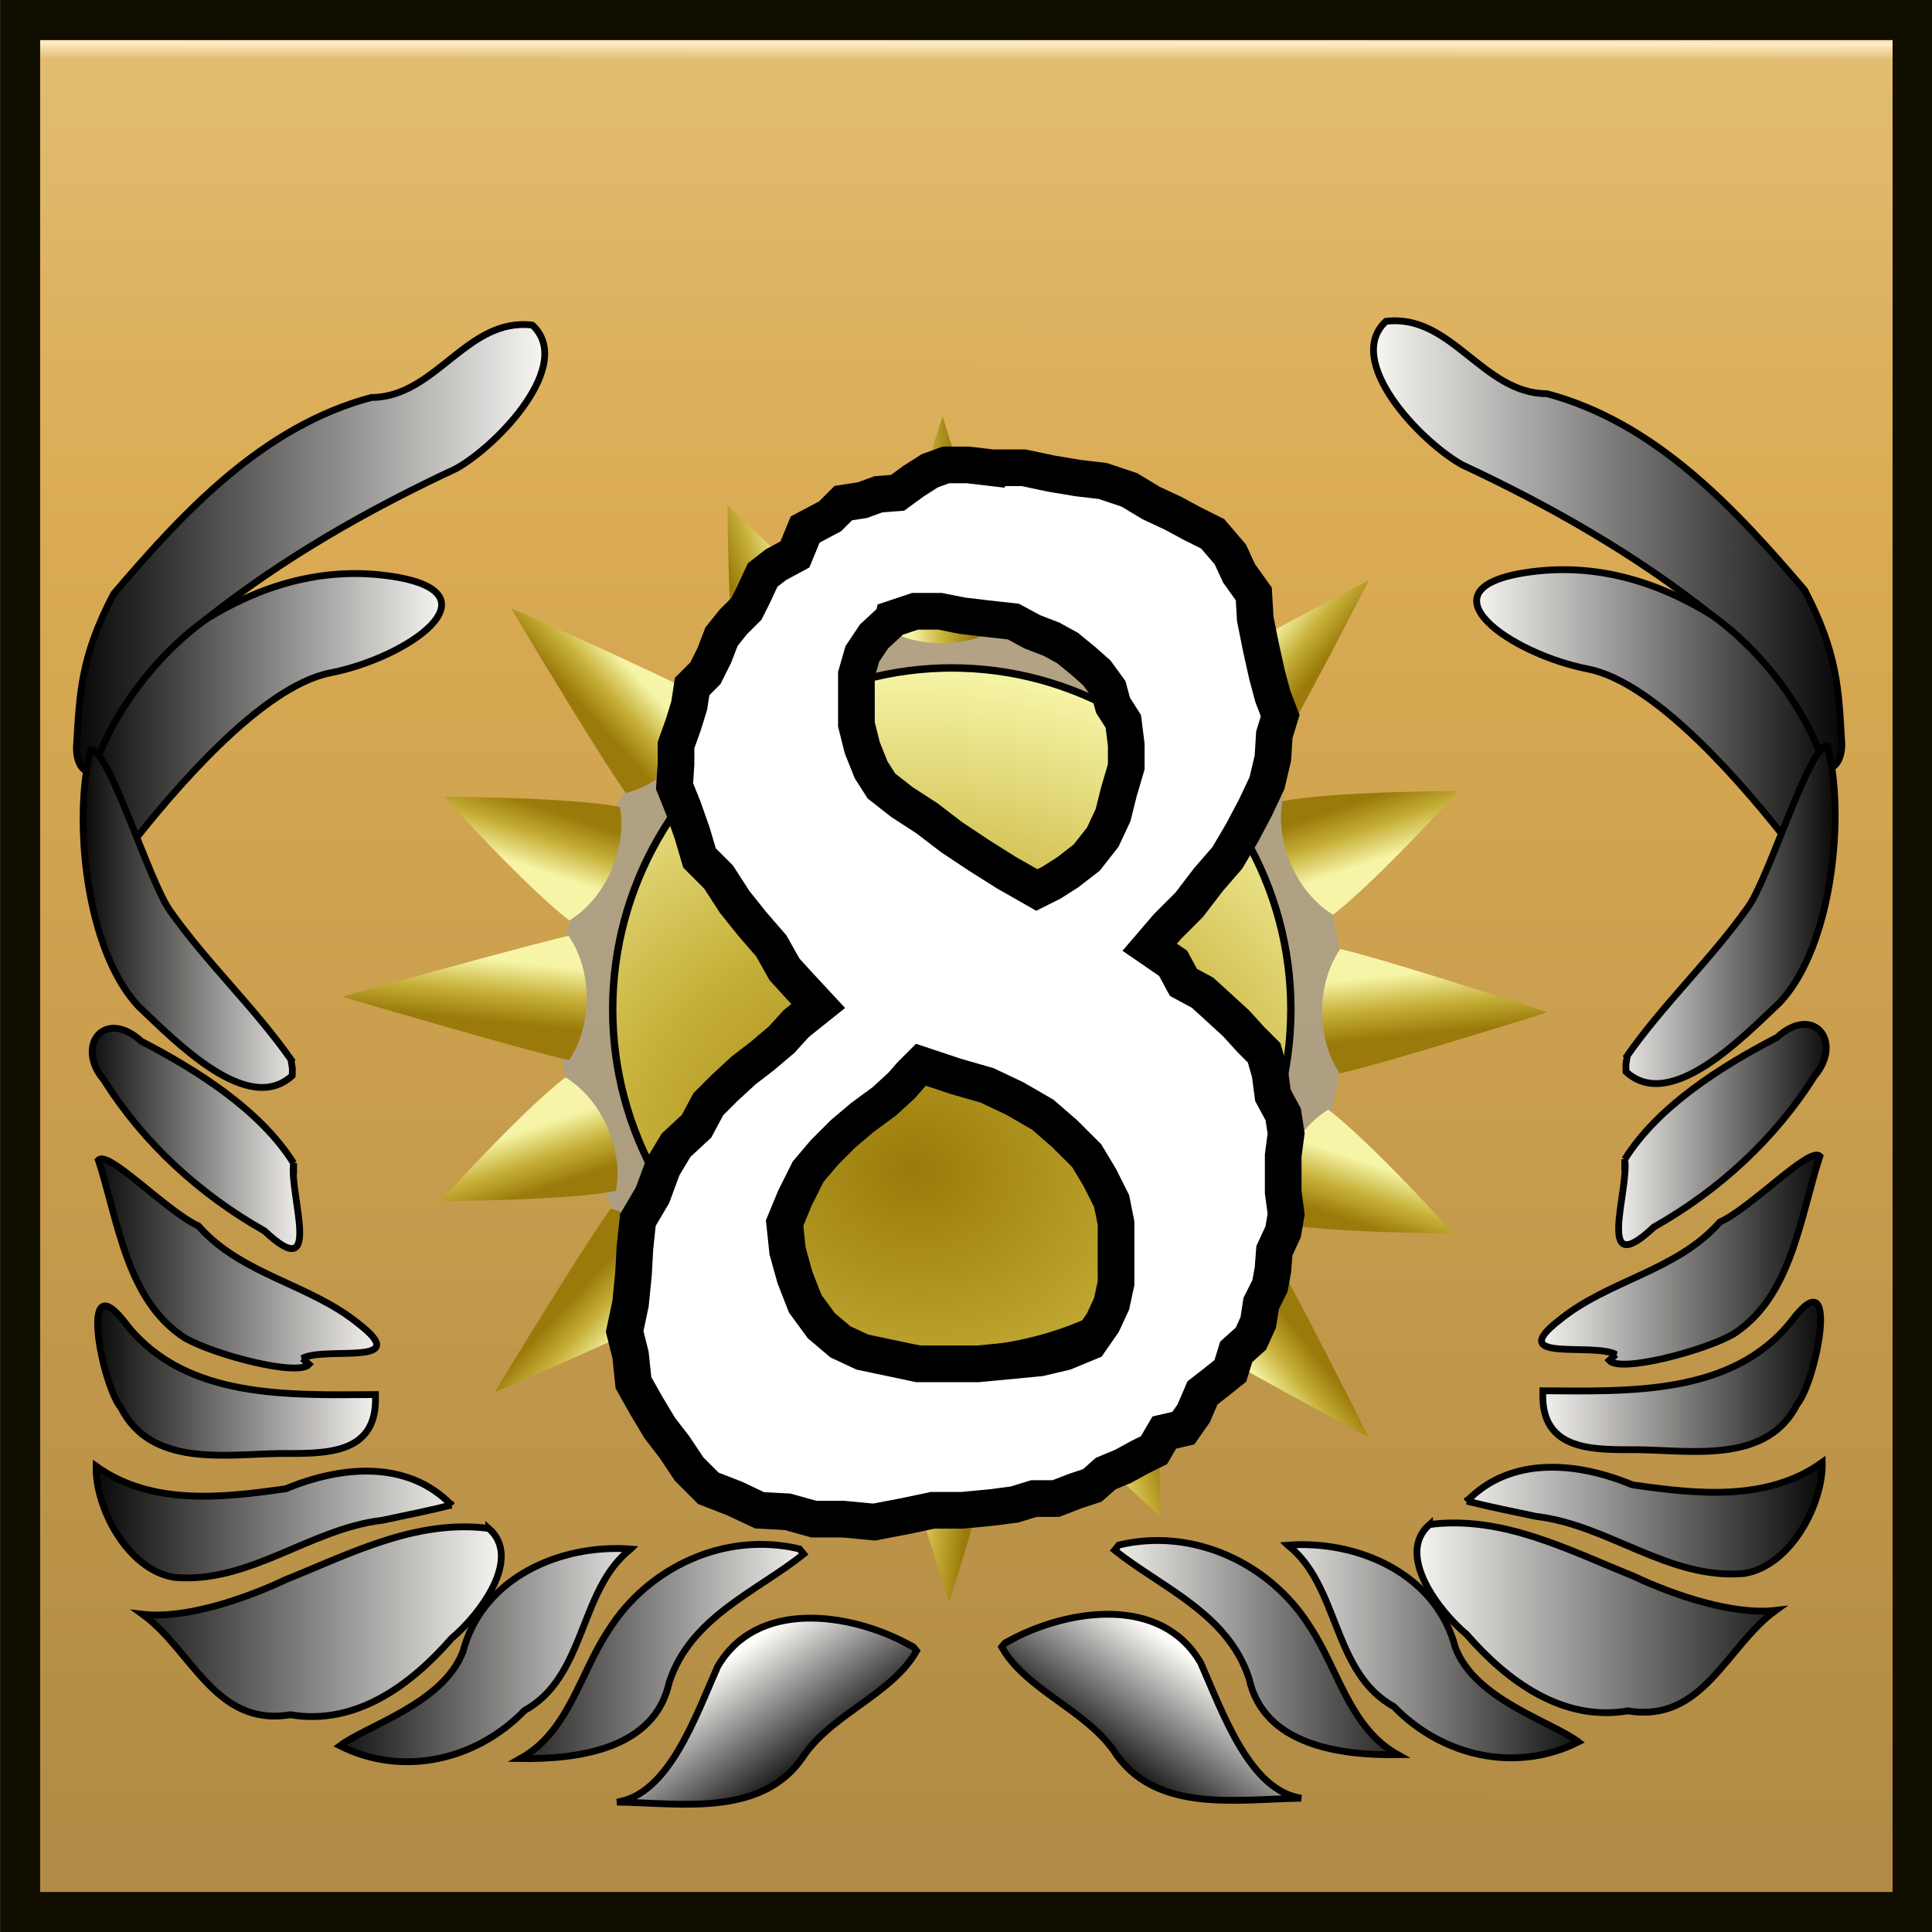 <?xml version="1.0" encoding="UTF-8" standalone="no"?>
<svg
   xmlns:dc="http://purl.org/dc/elements/1.1/"
   xmlns:cc="http://creativecommons.org/ns#"
   xmlns:rdf="http://www.w3.org/1999/02/22-rdf-syntax-ns#"
   xmlns:svg="http://www.w3.org/2000/svg"
   xmlns="http://www.w3.org/2000/svg"
   xmlns:xlink="http://www.w3.org/1999/xlink"
   xmlns:sodipodi="http://sodipodi.sourceforge.net/DTD/sodipodi-0.dtd"
   xmlns:inkscape="http://www.inkscape.org/namespaces/inkscape"
   sodipodi:docname="victorypoint8.svg"
   inkscape:version="1.0 (4035a4fb49, 2020-05-01)"
   id="svg2124"
   version="1.1"
   viewBox="0 0 50 50"
   height="50mm"
   width="50mm">
  <rect x="0" y="0" width="50" height="50" fill="#333333" stroke="none"/>
  <defs
     id="defs2118">
    <linearGradient
       inkscape:collect="always"
       id="linearGradient2964">
      <stop
         style="stop-color:#9a7a0a;stop-opacity:1"
         offset="0"
         id="stop2958" />
      <stop
         id="stop2960"
         offset="0.484"
         style="stop-color:#c7b13a;stop-opacity:1" />
      <stop
         style="stop-color:#f6f5a7;stop-opacity:1"
         offset="1"
         id="stop2962" />
    </linearGradient>
    <linearGradient
       id="linearGradient2926"
       inkscape:collect="always">
      <stop
         id="stop2922"
         offset="0"
         style="stop-color:#9a7a0a;stop-opacity:1" />
      <stop
         style="stop-color:#c7b13a;stop-opacity:1"
         offset="0.5"
         id="stop2930" />
      <stop
         id="stop2924"
         offset="1"
         style="stop-color:#f6f5a7;stop-opacity:1" />
    </linearGradient>
    <linearGradient
       id="linearGradient2768"
       inkscape:collect="always">
      <stop
         id="stop2764"
         offset="0"
         style="stop-color:#fffdfa;stop-opacity:1;" />
      <stop
         id="stop2766"
         offset="1"
         style="stop-color:#000000;stop-opacity:1" />
    </linearGradient>
    <linearGradient
       id="linearGradient2708"
       inkscape:collect="always">
      <stop
         id="stop2704"
         offset="0"
         style="stop-color:#b18b45;stop-opacity:1" />
      <stop
         style="stop-color:#daab53;stop-opacity:1"
         offset="0.725"
         id="stop2712" />
      <stop
         id="stop2718"
         offset="0.982"
         style="stop-color:#e1bc71;stop-opacity:1;" />
      <stop
         id="stop2714"
         offset="0.991"
         style="stop-color:#feedc4;stop-opacity:1" />
      <stop
         id="stop2706"
         offset="1"
         style="stop-color:#d8a757;stop-opacity:1" />
    </linearGradient>
    <linearGradient
       gradientTransform="translate(-22.144,-0.278)"
       gradientUnits="userSpaceOnUse"
       y2="-29.336"
       x2="134.562"
       y1="-11.976"
       x1="134.547"
       id="linearGradient2710"
       xlink:href="#linearGradient2708"
       inkscape:collect="always" />
    <linearGradient
       gradientUnits="userSpaceOnUse"
       y2="-12.888"
       x2="114.231"
       y1="-14.015"
       x1="115.03"
       id="linearGradient2770"
       xlink:href="#linearGradient2768"
       inkscape:collect="always" />
    <linearGradient
       gradientUnits="userSpaceOnUse"
       y2="-14.159"
       x2="117.421"
       y1="-14.159"
       x1="114.016"
       id="linearGradient2778"
       xlink:href="#linearGradient2768"
       inkscape:collect="always" />
    <linearGradient
       gradientUnits="userSpaceOnUse"
       y2="-14.125"
       x2="118.905"
       y1="-14.125"
       x1="115.512"
       id="linearGradient2786"
       xlink:href="#linearGradient2768"
       inkscape:collect="always" />
    <linearGradient
       gradientUnits="userSpaceOnUse"
       y2="-14.443"
       x2="121.04"
       y1="-14.443"
       x1="116.974"
       id="linearGradient2794"
       xlink:href="#linearGradient2768"
       inkscape:collect="always" />
    <linearGradient
       gradientUnits="userSpaceOnUse"
       y2="-15.452"
       x2="121.129"
       y1="-15.452"
       x1="117.328"
       id="linearGradient2802"
       xlink:href="#linearGradient2768"
       inkscape:collect="always" />
    <linearGradient
       gradientUnits="userSpaceOnUse"
       y2="-16.742"
       x2="121.114"
       y1="-16.742"
       x1="118.182"
       id="linearGradient2810"
       xlink:href="#linearGradient2768"
       inkscape:collect="always" />
    <linearGradient
       gradientUnits="userSpaceOnUse"
       y2="-17.859"
       x2="121.125"
       y1="-17.859"
       x1="118.17"
       id="linearGradient2818"
       xlink:href="#linearGradient2768"
       inkscape:collect="always" />
    <linearGradient
       gradientUnits="userSpaceOnUse"
       y2="-19.052"
       x2="121.166"
       y1="-19.052"
       x1="118.909"
       id="linearGradient2826"
       xlink:href="#linearGradient2768"
       inkscape:collect="always" />
    <linearGradient
       gradientUnits="userSpaceOnUse"
       y2="-21.052"
       x2="121.199"
       y1="-21.052"
       x1="118.872"
       id="linearGradient2834"
       xlink:href="#linearGradient2768"
       inkscape:collect="always" />
    <linearGradient
       gradientUnits="userSpaceOnUse"
       y2="-23.209"
       x2="121.229"
       y1="-23.209"
       x1="117.549"
       id="linearGradient2842"
       xlink:href="#linearGradient2768"
       inkscape:collect="always" />
    <linearGradient
       gradientUnits="userSpaceOnUse"
       y2="-24.68"
       x2="121.319"
       y1="-24.68"
       x1="116.558"
       id="linearGradient2850"
       xlink:href="#linearGradient2768"
       inkscape:collect="always" />
    <linearGradient
       gradientTransform="matrix(-1,0,0,1,225.423,0.037)"
       y2="-12.888"
       x2="114.231"
       y1="-14.015"
       x1="115.03"
       gradientUnits="userSpaceOnUse"
       id="linearGradient2874"
       xlink:href="#linearGradient2768"
       inkscape:collect="always" />
    <linearGradient
       gradientTransform="matrix(-1,0,0,1,225.423,0.037)"
       y2="-14.159"
       x2="117.421"
       y1="-14.159"
       x1="114.016"
       gradientUnits="userSpaceOnUse"
       id="linearGradient2876"
       xlink:href="#linearGradient2768"
       inkscape:collect="always" />
    <linearGradient
       gradientTransform="matrix(-1,0,0,1,225.423,0.037)"
       y2="-14.125"
       x2="118.905"
       y1="-14.125"
       x1="115.512"
       gradientUnits="userSpaceOnUse"
       id="linearGradient2878"
       xlink:href="#linearGradient2768"
       inkscape:collect="always" />
    <linearGradient
       gradientTransform="matrix(-1,0,0,1,225.423,0.037)"
       y2="-14.443"
       x2="121.04"
       y1="-14.443"
       x1="116.974"
       gradientUnits="userSpaceOnUse"
       id="linearGradient2880"
       xlink:href="#linearGradient2768"
       inkscape:collect="always" />
    <linearGradient
       gradientTransform="matrix(-1,0,0,1,225.423,0.037)"
       y2="-15.452"
       x2="121.129"
       y1="-15.452"
       x1="117.328"
       gradientUnits="userSpaceOnUse"
       id="linearGradient2882"
       xlink:href="#linearGradient2768"
       inkscape:collect="always" />
    <linearGradient
       gradientTransform="matrix(-1,0,0,1,225.423,0.037)"
       y2="-16.742"
       x2="121.114"
       y1="-16.742"
       x1="118.182"
       gradientUnits="userSpaceOnUse"
       id="linearGradient2884"
       xlink:href="#linearGradient2768"
       inkscape:collect="always" />
    <linearGradient
       gradientTransform="matrix(-1,0,0,1,225.423,0.037)"
       y2="-17.859"
       x2="121.125"
       y1="-17.859"
       x1="118.17"
       gradientUnits="userSpaceOnUse"
       id="linearGradient2886"
       xlink:href="#linearGradient2768"
       inkscape:collect="always" />
    <linearGradient
       gradientTransform="matrix(-1,0,0,1,225.423,0.037)"
       y2="-19.052"
       x2="121.166"
       y1="-19.052"
       x1="118.909"
       gradientUnits="userSpaceOnUse"
       id="linearGradient2888"
       xlink:href="#linearGradient2768"
       inkscape:collect="always" />
    <linearGradient
       gradientTransform="matrix(-1,0,0,1,225.423,0.037)"
       y2="-21.052"
       x2="121.199"
       y1="-21.052"
       x1="118.872"
       gradientUnits="userSpaceOnUse"
       id="linearGradient2890"
       xlink:href="#linearGradient2768"
       inkscape:collect="always" />
    <linearGradient
       gradientTransform="matrix(-1,0,0,1,225.423,0.037)"
       y2="-23.209"
       x2="121.229"
       y1="-23.209"
       x1="117.549"
       gradientUnits="userSpaceOnUse"
       id="linearGradient2892"
       xlink:href="#linearGradient2768"
       inkscape:collect="always" />
    <linearGradient
       gradientTransform="matrix(-1,0,0,1,225.423,0.037)"
       y2="-24.68"
       x2="121.319"
       y1="-24.68"
       x1="116.558"
       gradientUnits="userSpaceOnUse"
       id="linearGradient2894"
       xlink:href="#linearGradient2768"
       inkscape:collect="always" />
    <radialGradient
       gradientTransform="matrix(1.708,0.196,-0.166,1.443,-81.201,-25.044)"
       gradientUnits="userSpaceOnUse"
       r="3.291"
       fy="-10.862"
       fx="112.225"
       cy="-10.862"
       cx="112.225"
       id="radialGradient2928"
       xlink:href="#linearGradient2926"
       inkscape:collect="always" />
    <linearGradient
       gradientTransform="matrix(1.322,0,0,1.322,-37.781,6.475)"
       gradientUnits="userSpaceOnUse"
       y2="-20.512"
       x2="117.513"
       y1="-20.067"
       x1="117.557"
       id="linearGradient2956"
       xlink:href="#linearGradient2964"
       inkscape:collect="always" />
    <linearGradient
       y2="-20.512"
       x2="117.513"
       y1="-20.067"
       x1="117.557"
       gradientTransform="matrix(-1.322,0,0,1.322,263.114,6.349)"
       gradientUnits="userSpaceOnUse"
       id="linearGradient2968"
       xlink:href="#linearGradient2964"
       inkscape:collect="always" />
    <linearGradient
       y2="-20.512"
       x2="117.513"
       y1="-20.067"
       x1="117.557"
       gradientTransform="matrix(0,-1.322,1.322,0,139.245,130.24)"
       gradientUnits="userSpaceOnUse"
       id="linearGradient2972"
       xlink:href="#linearGradient2964"
       inkscape:collect="always" />
    <linearGradient
       y2="-20.512"
       x2="117.513"
       y1="-20.067"
       x1="117.557"
       gradientTransform="matrix(0,1.322,1.322,0,139.309,-170.733)"
       gradientUnits="userSpaceOnUse"
       id="linearGradient2976"
       xlink:href="#linearGradient2964"
       inkscape:collect="always" />
    <linearGradient
       y2="-20.512"
       x2="117.513"
       y1="-20.067"
       x1="117.557"
       gradientTransform="matrix(0.919,0.949,0.949,-0.919,27.191,-146.898)"
       gradientUnits="userSpaceOnUse"
       id="linearGradient2980"
       xlink:href="#linearGradient2964"
       inkscape:collect="always" />
    <linearGradient
       y2="-20.512"
       x2="117.513"
       y1="-20.067"
       x1="117.557"
       gradientTransform="matrix(-0.994,0.871,-0.871,-0.994,208.115,-139.554)"
       gradientUnits="userSpaceOnUse"
       id="linearGradient2984"
       xlink:href="#linearGradient2964"
       inkscape:collect="always" />
    <linearGradient
       y2="-20.512"
       x2="117.513"
       y1="-20.067"
       x1="117.557"
       gradientTransform="matrix(-0.987,-0.879,-0.879,0.987,207.229,99.734)"
       gradientUnits="userSpaceOnUse"
       id="linearGradient2988"
       xlink:href="#linearGradient2964"
       inkscape:collect="always" />
    <linearGradient
       y2="-20.512"
       x2="117.513"
       y1="-20.067"
       x1="117.557"
       gradientTransform="matrix(0.93,-0.939,0.939,0.93,25.792,105.424)"
       gradientUnits="userSpaceOnUse"
       id="linearGradient2992"
       xlink:href="#linearGradient2964"
       inkscape:collect="always" />
    <linearGradient
       y2="-20.512"
       x2="117.513"
       y1="-20.067"
       x1="117.557"
       gradientTransform="matrix(-0.536,-1.208,-1.208,0.536,149.182,128.14)"
       gradientUnits="userSpaceOnUse"
       id="linearGradient2996"
       xlink:href="#linearGradient2964"
       inkscape:collect="always" />
    <linearGradient
       y2="-20.512"
       x2="117.513"
       y1="-20.067"
       x1="117.557"
       gradientTransform="matrix(-0.536,1.208,-1.208,-0.536,149.091,-168.693)"
       gradientUnits="userSpaceOnUse"
       id="linearGradient3000"
       xlink:href="#linearGradient2964"
       inkscape:collect="always" />
    <linearGradient
       y2="-20.512"
       x2="117.513"
       y1="-20.067"
       x1="117.557"
       gradientTransform="matrix(0.536,-1.208,1.208,0.536,75.931,128.068)"
       gradientUnits="userSpaceOnUse"
       id="linearGradient3004"
       xlink:href="#linearGradient2964"
       inkscape:collect="always" />
    <linearGradient
       y2="-20.512"
       x2="117.513"
       y1="-20.067"
       x1="117.557"
       gradientTransform="matrix(0.536,1.208,1.208,-0.536,75.949,-168.594)"
       gradientUnits="userSpaceOnUse"
       id="linearGradient3008"
       xlink:href="#linearGradient2964"
       inkscape:collect="always" />
    <linearGradient
       y2="-20.512"
       x2="117.513"
       y1="-20.067"
       x1="117.557"
       gradientTransform="matrix(1.208,-0.536,-0.536,-1.208,-35.688,16.367)"
       gradientUnits="userSpaceOnUse"
       id="linearGradient3012"
       xlink:href="#linearGradient2964"
       inkscape:collect="always" />
    <linearGradient
       y2="-20.512"
       x2="117.513"
       y1="-20.067"
       x1="117.557"
       gradientTransform="matrix(-1.208,-0.536,0.536,-1.208,260.958,16.422)"
       gradientUnits="userSpaceOnUse"
       id="linearGradient3016"
       xlink:href="#linearGradient2964"
       inkscape:collect="always" />
    <linearGradient
       y2="-20.512"
       x2="117.513"
       y1="-20.067"
       x1="117.557"
       gradientTransform="matrix(-1.208,0.536,0.536,1.208,260.921,-57.112)"
       gradientUnits="userSpaceOnUse"
       id="linearGradient3020"
       xlink:href="#linearGradient2964"
       inkscape:collect="always" />
    <linearGradient
       y2="-20.512"
       x2="117.513"
       y1="-20.067"
       x1="117.557"
       gradientTransform="matrix(1.208,0.536,-0.536,1.208,-35.733,-56.804)"
       gradientUnits="userSpaceOnUse"
       id="linearGradient3024"
       xlink:href="#linearGradient2964"
       inkscape:collect="always" />
  </defs>
  <sodipodi:namedview
     inkscape:window-maximized="0"
     inkscape:window-y="23"
     inkscape:window-x="26"
     inkscape:window-height="1205"
     inkscape:window-width="1923"
     fit-margin-bottom="0"
     fit-margin-right="0"
     fit-margin-left="0"
     fit-margin-top="0"
     showgrid="false"
     inkscape:document-rotation="0"
     inkscape:current-layer="layer1"
     inkscape:document-units="mm"
     inkscape:cy="85.985151"
     inkscape:cx="140.4536"
     inkscape:zoom="3.959798"
     inkscape:pageshadow="2"
     inkscape:pageopacity="0.0"
     borderopacity="1.0"
     bordercolor="#666666"
     pagecolor="#ffffff"
     id="base" />
  <g
     transform="translate(-116.559,-12.111)"
     id="layer1"
     inkscape:groupmode="layer"
     inkscape:label="Ebene 1">
    <g
       transform="matrix(2.696,0,0,2.714,-162.489,93.179)"
       id="g3068">
      <rect
         style="opacity:1;fill:url(#linearGradient2710);fill-opacity:1;stroke:#110e00;stroke-width:0.382;stroke-linecap:round;stroke-linejoin:miter;stroke-miterlimit:4;stroke-dasharray:none"
         id="rect2702"
         width="18.164"
         height="18.041"
         x="103.699"
         y="-29.679"
         ry="0" />
      <g
         id="g2918">
        <path
           sodipodi:nodetypes="cccccccc"
           d="m 120.976,-22.564 c -0.094,-0.612 -0.622,-1.03 -1.037,-1.439 -0.735,-0.58 -1.553,-1.043 -2.399,-1.435 -0.405,-0.225 -1.138,-0.993 -0.732,-1.368 0.629,-0.077 0.928,0.69 1.546,0.69 1.04,0.276 1.797,1.085 2.474,1.873 0.317,0.601 0.326,0.951 0.355,1.429 0.014,0.122 -0.034,0.33 -0.207,0.251 z"
           style="fill:url(#linearGradient2850);fill-opacity:1;stroke:#000000;stroke-width:0.065;stroke-linecap:butt;stroke-linejoin:miter;stroke-miterlimit:4;stroke-dasharray:none;stroke-opacity:1"
           id="path2720" />
        <path
           sodipodi:nodetypes="cssccc"
           d="m 120.682,-21.825 c -0.412,-0.524 -1.268,-1.536 -1.935,-1.666 -0.75,-0.146 -1.619,-0.756 -0.611,-0.917 0.695,-0.111 1.306,0.1 1.803,0.405 0.535,0.379 1.072,1.089 1.157,1.779 0.014,0.22 -0.26,0.314 -0.415,0.399 z"
           style="fill:url(#linearGradient2842);fill-opacity:1;stroke:#000000;stroke-width:0.065;stroke-linecap:butt;stroke-linejoin:miter;stroke-miterlimit:4;stroke-dasharray:none;stroke-opacity:1"
           id="path2722" />
        <path
           sodipodi:nodetypes="cccccccc"
           d="m 119.124,-19.802 c 0.353,-0.5 0.807,-0.921 1.16,-1.417 0.203,-0.277 0.59,-1.554 0.763,-1.538 0.173,0.643 0.052,1.912 -0.461,2.449 -0.351,0.329 -1.048,1.048 -1.473,0.657 l -10e-4,-0.068 0.013,-0.082 z"
           style="fill:url(#linearGradient2834);fill-opacity:1;stroke:#000000;stroke-width:0.065;stroke-linecap:butt;stroke-linejoin:miter;stroke-miterlimit:4;stroke-dasharray:none;stroke-opacity:1"
           id="path2724" />
        <path
           sodipodi:nodetypes="ccccc"
           d="m 119.101,-18.816 c 0.046,0.288 -0.294,1.183 0.279,0.647 0.621,-0.348 1.162,-0.839 1.541,-1.438 0.281,-0.325 -0.003,-0.693 -0.358,-0.371 -0.54,0.279 -1.141,0.655 -1.462,1.163 z"
           style="fill:url(#linearGradient2826);fill-opacity:1;stroke:#000000;stroke-width:0.065;stroke-linecap:butt;stroke-linejoin:miter;stroke-miterlimit:4;stroke-dasharray:none;stroke-opacity:1"
           id="path2726" />
        <path
           sodipodi:nodetypes="cccccccc"
           d="m 119.017,-16.954 c -0.216,-0.118 -1.073,0.082 -0.546,-0.326 0.472,-0.385 1.127,-0.467 1.543,-0.937 0.307,-0.139 0.863,-0.726 0.96,-0.628 -0.192,0.587 -0.271,1.341 -0.833,1.698 -0.289,0.162 -1.083,0.368 -1.189,0.25 l 0.064,-0.057 z"
           style="fill:url(#linearGradient2818);fill-opacity:1;stroke:#000000;stroke-width:0.065;stroke-linecap:butt;stroke-linejoin:miter;stroke-miterlimit:4;stroke-dasharray:none;stroke-opacity:1"
           id="path2728" />
        <path
           sodipodi:nodetypes="ccccc"
           d="m 118.315,-16.608 c 0.821,0.004 1.815,0.047 2.383,-0.66 0.481,-0.64 0.244,0.567 0.058,0.788 -0.288,0.563 -0.992,0.443 -1.513,0.434 -0.419,-0.002 -0.957,0.032 -0.928,-0.561 z"
           style="fill:url(#linearGradient2810);fill-opacity:1;stroke:#000000;stroke-width:0.065;stroke-linecap:butt;stroke-linejoin:miter;stroke-miterlimit:4;stroke-dasharray:none;stroke-opacity:1"
           id="path2730" />
        <path
           sodipodi:nodetypes="cccccc"
           d="m 117.584,-15.554 c 0.429,-0.441 1.074,-0.371 1.591,-0.157 0.612,0.087 1.292,0.163 1.822,-0.215 0.01,0.382 -0.291,0.984 -0.749,1.06 -0.724,0.063 -1.301,-0.463 -1.997,-0.544 -0.222,-0.047 -0.446,-0.091 -0.666,-0.146 z"
           style="fill:url(#linearGradient2802);fill-opacity:1;stroke:#000000;stroke-width:0.065;stroke-linecap:butt;stroke-linejoin:miter;stroke-miterlimit:4;stroke-dasharray:none;stroke-opacity:1"
           id="path2732" />
        <path
           sodipodi:nodetypes="cccccc"
           d="m 117.227,-15.333 c 0.699,-0.089 1.33,0.242 1.952,0.49 0.417,0.196 0.977,0.375 1.371,0.329 -0.477,0.344 -0.696,1.077 -1.418,0.958 -0.629,0.106 -1.158,-0.283 -1.55,-0.73 -0.256,-0.211 -0.687,-0.759 -0.355,-1.047 z"
           style="fill:url(#linearGradient2794);fill-opacity:1;stroke:#000000;stroke-width:0.065;stroke-linecap:butt;stroke-linejoin:miter;stroke-miterlimit:4;stroke-dasharray:none;stroke-opacity:1"
           id="path2734" />
        <path
           sodipodi:nodetypes="ccccc"
           d="m 115.866,-15.136 c 0.676,-0.051 1.425,0.275 1.609,0.977 0.191,0.498 0.922,0.704 1.181,0.899 -0.599,0.3 -1.307,0.14 -1.772,-0.337 -0.592,-0.324 -0.521,-1.154 -1.017,-1.538 z"
           style="fill:url(#linearGradient2786);fill-opacity:1;stroke:#000000;stroke-width:0.065;stroke-linecap:butt;stroke-linejoin:miter;stroke-miterlimit:4;stroke-dasharray:none;stroke-opacity:1"
           id="path2736" />
        <path
           sodipodi:nodetypes="cccccc"
           d="m 114.244,-15.137 c 0.709,-0.17 1.452,0.17 1.835,0.779 0.274,0.409 0.381,0.964 0.843,1.22 -0.55,0.007 -1.288,-0.087 -1.428,-0.729 -0.205,-0.621 -0.841,-0.864 -1.29,-1.221 z"
           style="fill:url(#linearGradient2778);fill-opacity:1;stroke:#000000;stroke-width:0.065;stroke-linecap:butt;stroke-linejoin:miter;stroke-miterlimit:4;stroke-dasharray:none;stroke-opacity:1"
           id="path2738" />
        <path
           sodipodi:nodetypes="cccccccc"
           d="m 113.204,-14.231 c 0.562,-0.299 1.45,-0.428 1.826,0.217 0.216,0.483 0.469,1.217 0.966,1.291 -0.616,0.008 -1.413,0.153 -1.805,-0.46 -0.288,-0.394 -0.841,-0.577 -1.071,-0.982 l 0.029,-0.035 0.057,-0.03 z"
           style="fill:url(#linearGradient2770);fill-opacity:1;stroke:#000000;stroke-width:0.065;stroke-linecap:butt;stroke-linejoin:miter;stroke-miterlimit:4;stroke-dasharray:none;stroke-opacity:1"
           id="path2740" />
        <path
           id="path2852"
           style="fill:url(#linearGradient2894);fill-opacity:1;stroke:#000000;stroke-width:0.065;stroke-linecap:butt;stroke-linejoin:miter;stroke-miterlimit:4;stroke-dasharray:none;stroke-opacity:1"
           d="m 104.447,-22.528 c 0.094,-0.612 0.622,-1.03 1.037,-1.439 0.735,-0.58 1.553,-1.043 2.399,-1.435 0.405,-0.225 1.138,-0.993 0.732,-1.368 -0.629,-0.077 -0.928,0.69 -1.546,0.69 -1.04,0.276 -1.797,1.085 -2.474,1.873 -0.317,0.601 -0.326,0.951 -0.355,1.429 -0.014,0.122 0.034,0.33 0.207,0.251 z"
           sodipodi:nodetypes="cccccccc" />
        <path
           id="path2854"
           style="fill:url(#linearGradient2892);fill-opacity:1;stroke:#000000;stroke-width:0.065;stroke-linecap:butt;stroke-linejoin:miter;stroke-miterlimit:4;stroke-dasharray:none;stroke-opacity:1"
           d="m 104.741,-21.788 c 0.412,-0.524 1.268,-1.536 1.935,-1.666 0.75,-0.146 1.619,-0.756 0.611,-0.917 -0.695,-0.111 -1.306,0.1 -1.803,0.405 -0.535,0.379 -1.072,1.089 -1.157,1.779 -0.014,0.22 0.26,0.314 0.415,0.399 z"
           sodipodi:nodetypes="cssccc" />
        <path
           id="path2856"
           style="fill:url(#linearGradient2890);fill-opacity:1;stroke:#000000;stroke-width:0.065;stroke-linecap:butt;stroke-linejoin:miter;stroke-miterlimit:4;stroke-dasharray:none;stroke-opacity:1"
           d="m 106.299,-19.765 c -0.353,-0.5 -0.807,-0.921 -1.16,-1.417 -0.203,-0.277 -0.59,-1.554 -0.763,-1.538 -0.173,0.643 -0.052,1.912 0.461,2.449 0.351,0.329 1.048,1.048 1.473,0.657 l 0.001,-0.068 -0.013,-0.082 z"
           sodipodi:nodetypes="cccccccc" />
        <path
           id="path2858"
           style="fill:url(#linearGradient2888);fill-opacity:1;stroke:#000000;stroke-width:0.065;stroke-linecap:butt;stroke-linejoin:miter;stroke-miterlimit:4;stroke-dasharray:none;stroke-opacity:1"
           d="m 106.323,-18.779 c -0.046,0.288 0.294,1.183 -0.279,0.647 -0.621,-0.348 -1.162,-0.839 -1.541,-1.438 -0.281,-0.325 0.003,-0.693 0.358,-0.371 0.54,0.279 1.141,0.655 1.462,1.163 z"
           sodipodi:nodetypes="ccccc" />
        <path
           id="path2860"
           style="fill:url(#linearGradient2886);fill-opacity:1;stroke:#000000;stroke-width:0.065;stroke-linecap:butt;stroke-linejoin:miter;stroke-miterlimit:4;stroke-dasharray:none;stroke-opacity:1"
           d="m 106.406,-16.917 c 0.216,-0.118 1.073,0.082 0.546,-0.326 -0.472,-0.385 -1.127,-0.467 -1.543,-0.937 -0.307,-0.139 -0.863,-0.726 -0.96,-0.628 0.192,0.587 0.271,1.341 0.833,1.698 0.289,0.162 1.083,0.368 1.189,0.25 l -0.064,-0.057 z"
           sodipodi:nodetypes="cccccccc" />
        <path
           id="path2862"
           style="fill:url(#linearGradient2884);fill-opacity:1;stroke:#000000;stroke-width:0.065;stroke-linecap:butt;stroke-linejoin:miter;stroke-miterlimit:4;stroke-dasharray:none;stroke-opacity:1"
           d="m 107.108,-16.572 c -0.821,0.004 -1.815,0.047 -2.383,-0.66 -0.481,-0.64 -0.244,0.567 -0.058,0.788 0.288,0.563 0.992,0.443 1.513,0.434 0.419,-0.002 0.957,0.032 0.928,-0.561 z"
           sodipodi:nodetypes="ccccc" />
        <path
           id="path2864"
           style="fill:url(#linearGradient2882);fill-opacity:1;stroke:#000000;stroke-width:0.065;stroke-linecap:butt;stroke-linejoin:miter;stroke-miterlimit:4;stroke-dasharray:none;stroke-opacity:1"
           d="m 107.84,-15.517 c -0.429,-0.441 -1.074,-0.371 -1.591,-0.157 -0.612,0.087 -1.292,0.163 -1.822,-0.215 -0.01,0.382 0.291,0.984 0.749,1.06 0.724,0.063 1.301,-0.463 1.997,-0.544 0.222,-0.047 0.446,-0.091 0.666,-0.146 z"
           sodipodi:nodetypes="cccccc" />
        <path
           id="path2866"
           style="fill:url(#linearGradient2880);fill-opacity:1;stroke:#000000;stroke-width:0.065;stroke-linecap:butt;stroke-linejoin:miter;stroke-miterlimit:4;stroke-dasharray:none;stroke-opacity:1"
           d="m 108.196,-15.296 c -0.699,-0.089 -1.33,0.242 -1.952,0.49 -0.417,0.196 -0.977,0.375 -1.371,0.329 0.477,0.344 0.696,1.077 1.418,0.958 0.629,0.106 1.158,-0.283 1.55,-0.73 0.256,-0.211 0.687,-0.759 0.355,-1.047 z"
           sodipodi:nodetypes="cccccc" />
        <path
           id="path2868"
           style="fill:url(#linearGradient2878);fill-opacity:1;stroke:#000000;stroke-width:0.065;stroke-linecap:butt;stroke-linejoin:miter;stroke-miterlimit:4;stroke-dasharray:none;stroke-opacity:1"
           d="m 109.558,-15.099 c -0.676,-0.051 -1.425,0.275 -1.609,0.977 -0.191,0.498 -0.922,0.704 -1.181,0.899 0.599,0.3 1.307,0.14 1.772,-0.337 0.592,-0.324 0.521,-1.154 1.017,-1.538 z"
           sodipodi:nodetypes="ccccc" />
        <path
           id="path2870"
           style="fill:url(#linearGradient2876);fill-opacity:1;stroke:#000000;stroke-width:0.065;stroke-linecap:butt;stroke-linejoin:miter;stroke-miterlimit:4;stroke-dasharray:none;stroke-opacity:1"
           d="m 111.179,-15.1 c -0.709,-0.17 -1.452,0.17 -1.835,0.779 -0.274,0.409 -0.381,0.964 -0.843,1.22 0.55,0.007 1.288,-0.087 1.428,-0.729 0.205,-0.621 0.841,-0.864 1.29,-1.221 z"
           sodipodi:nodetypes="cccccc" />
        <path
           id="path2872"
           style="fill:url(#linearGradient2874);fill-opacity:1;stroke:#000000;stroke-width:0.065;stroke-linecap:butt;stroke-linejoin:miter;stroke-miterlimit:4;stroke-dasharray:none;stroke-opacity:1"
           d="m 112.219,-14.194 c -0.562,-0.299 -1.45,-0.428 -1.826,0.217 -0.216,0.483 -0.469,1.217 -0.966,1.291 0.616,0.008 1.413,0.153 1.805,-0.46 0.288,-0.394 0.841,-0.577 1.071,-0.982 l -0.029,-0.035 -0.057,-0.03 z"
           sodipodi:nodetypes="cccccccc" />
      </g>
      <circle
         r="3.766"
         cy="-20.246"
         cx="112.641"
         id="circle2932"
         style="opacity:1;fill:#a0a0a0;fill-opacity:0.646;stroke:none;stroke-width:0.082;stroke-linecap:round;stroke-linejoin:miter;stroke-miterlimit:4;stroke-dasharray:none;stroke-opacity:1" />
      <circle
         style="opacity:1;fill:url(#radialGradient2928);fill-opacity:1;stroke:#000000;stroke-width:0.071;stroke-linecap:round;stroke-linejoin:miter;stroke-miterlimit:4;stroke-dasharray:none;stroke-opacity:1"
         id="path2920"
         cx="112.641"
         cy="-20.246"
         r="3.255" />
      <path
         style="fill:url(#linearGradient2956);fill-opacity:1;stroke:none;stroke-width:0.35px;stroke-linecap:butt;stroke-linejoin:miter;stroke-opacity:1"
         d="m 116.365,-19.635 c -0.217,-0.318 -0.237,-0.834 0.005,-1.186 0.513,0.121 1.989,0.604 1.989,0.604 0,0 -1.532,0.48 -1.994,0.582 z"
         id="path2936"
         sodipodi:nodetypes="cccc" />
      <path
         sodipodi:nodetypes="cccc"
         id="path2966"
         d="m 108.967,-19.761 c 0.217,-0.318 0.237,-0.834 -0.005,-1.186 -0.513,0.121 -2.172,0.581 -2.172,0.581 0,0 1.715,0.503 2.177,0.605 z"
         style="fill:url(#linearGradient2968);fill-opacity:1;stroke:none;stroke-width:0.35px;stroke-linecap:butt;stroke-linejoin:miter;stroke-opacity:1" />
      <path
         sodipodi:nodetypes="cccc"
         id="path2970"
         d="m 113.135,-23.906 c -0.318,0.217 -0.834,0.237 -1.186,-0.005 0.121,-0.513 0.604,-1.989 0.604,-1.989 0,0 0.48,1.532 0.582,1.994 z"
         style="fill:url(#linearGradient2972);fill-opacity:1;stroke:none;stroke-width:0.35px;stroke-linecap:butt;stroke-linejoin:miter;stroke-opacity:1" />
      <path
         style="fill:url(#linearGradient2976);fill-opacity:1;stroke:none;stroke-width:0.35px;stroke-linecap:butt;stroke-linejoin:miter;stroke-opacity:1"
         d="m 113.199,-16.586 c -0.318,-0.217 -0.834,-0.237 -1.186,0.005 0.121,0.513 0.604,1.989 0.604,1.989 0,0 0.48,-1.532 0.582,-1.994 z"
         id="path2974"
         sodipodi:nodetypes="cccc" />
      <path
         sodipodi:nodetypes="cccc"
         id="path2978"
         d="m 115.673,-18.004 c -0.379,0.065 -0.764,0.41 -0.848,0.829 0.444,0.285 1.817,1.009 1.817,1.009 0,0 -0.721,-1.435 -0.969,-1.837 z"
         style="fill:url(#linearGradient2980);fill-opacity:1;stroke:none;stroke-width:0.35px;stroke-linecap:butt;stroke-linejoin:miter;stroke-opacity:1" />
      <path
         style="fill:url(#linearGradient2984);fill-opacity:1;stroke:none;stroke-width:0.35px;stroke-linecap:butt;stroke-linejoin:miter;stroke-opacity:1"
         d="m 109.368,-18.344 c 0.373,0.096 0.728,0.471 0.778,0.895 -0.465,0.247 -1.894,0.856 -1.894,0.856 0,0 0.836,-1.371 1.116,-1.752 z"
         id="path2982"
         sodipodi:nodetypes="cccc" />
      <path
         sodipodi:nodetypes="cccc"
         id="path2986"
         d="m 109.513,-22.309 c 0.374,-0.093 0.732,-0.465 0.785,-0.889 -0.463,-0.251 -1.887,-0.872 -1.887,-0.872 0,0 0.824,1.378 1.101,1.761 z"
         style="fill:url(#linearGradient2988);fill-opacity:1;stroke:none;stroke-width:0.35px;stroke-linecap:butt;stroke-linejoin:miter;stroke-opacity:1" />
      <path
         style="fill:url(#linearGradient2992);fill-opacity:1;stroke:none;stroke-width:0.35px;stroke-linecap:butt;stroke-linejoin:miter;stroke-opacity:1"
         d="m 115.656,-22.511 c -0.379,-0.069 -0.759,-0.418 -0.839,-0.838 0.447,-0.28 1.828,-0.989 1.828,-0.989 0,0 -0.736,1.427 -0.989,1.827 z"
         id="path2990"
         sodipodi:nodetypes="cccc" />
      <path
         style="fill:url(#linearGradient2996);fill-opacity:1;stroke:none;stroke-width:0.35px;stroke-linecap:butt;stroke-linejoin:miter;stroke-opacity:1"
         d="m 110.585,-23.363 c 0.379,0.07 0.859,-0.122 1.082,-0.485 -0.318,-0.42 -1.179,-1.201 -1.179,-1.201 0,0 0.002,1.222 0.097,1.686 z"
         id="path2994"
         sodipodi:nodetypes="cccc" />
      <path
         sodipodi:nodetypes="cccc"
         id="path2998"
         d="m 110.494,-17.19 c 0.379,-0.07 0.859,0.122 1.082,0.485 -0.318,0.42 -1.179,1.201 -1.179,1.201 0,0 0.002,-1.222 0.097,-1.686 z"
         style="fill:url(#linearGradient3000);fill-opacity:1;stroke:none;stroke-width:0.35px;stroke-linecap:butt;stroke-linejoin:miter;stroke-opacity:1" />
      <path
         sodipodi:nodetypes="cccc"
         id="path3002"
         d="m 114.528,-23.435 c -0.379,0.07 -0.859,-0.122 -1.082,-0.485 0.318,-0.42 1.179,-1.201 1.179,-1.201 0,0 -0.002,1.222 -0.097,1.686 z"
         style="fill:url(#linearGradient3004);fill-opacity:1;stroke:none;stroke-width:0.35px;stroke-linecap:butt;stroke-linejoin:miter;stroke-opacity:1" />
      <path
         style="fill:url(#linearGradient3008);fill-opacity:1;stroke:none;stroke-width:0.35px;stroke-linecap:butt;stroke-linejoin:miter;stroke-opacity:1"
         d="m 114.546,-17.091 c -0.379,-0.07 -0.859,0.122 -1.082,0.485 0.318,0.42 1.179,1.201 1.179,1.201 0,0 -0.002,-1.222 -0.097,-1.686 z"
         id="path3006"
         sodipodi:nodetypes="cccc" />
      <path
         sodipodi:nodetypes="cccc"
         id="path3010"
         d="m 115.815,-22.23 c -0.07,0.379 0.122,0.859 0.485,1.082 0.42,-0.318 1.201,-1.179 1.201,-1.179 0,0 -1.222,0.002 -1.686,0.097 z"
         style="fill:url(#linearGradient3012);fill-opacity:1;stroke:none;stroke-width:0.35px;stroke-linecap:butt;stroke-linejoin:miter;stroke-opacity:1" />
      <path
         style="fill:url(#linearGradient3016);fill-opacity:1;stroke:none;stroke-width:0.35px;stroke-linecap:butt;stroke-linejoin:miter;stroke-opacity:1"
         d="m 109.455,-22.175 c 0.07,0.379 -0.122,0.859 -0.485,1.082 -0.42,-0.318 -1.201,-1.179 -1.201,-1.179 0,0 1.222,0.002 1.686,0.097 z"
         id="path3014"
         sodipodi:nodetypes="cccc" />
      <path
         sodipodi:nodetypes="cccc"
         id="path3018"
         d="m 109.418,-18.515 c 0.07,-0.379 -0.122,-0.859 -0.485,-1.082 -0.42,0.318 -1.201,1.179 -1.201,1.179 0,0 1.222,-0.002 1.686,-0.097 z"
         style="fill:url(#linearGradient3020);fill-opacity:1;stroke:none;stroke-width:0.35px;stroke-linecap:butt;stroke-linejoin:miter;stroke-opacity:1" />
      <path
         style="fill:url(#linearGradient3024);fill-opacity:1;stroke:none;stroke-width:0.35px;stroke-linecap:butt;stroke-linejoin:miter;stroke-opacity:1"
         d="m 115.77,-18.207 c -0.07,-0.379 0.122,-0.859 0.485,-1.082 0.42,0.318 1.201,1.179 1.201,1.179 0,0 -1.222,-0.002 -1.686,-0.097 z"
         id="path3022"
         sodipodi:nodetypes="cccc" />
    </g>
    <g
       style="font-style:normal;font-weight:normal;font-size:37.955px;line-height:1.25;font-family:sans-serif;letter-spacing:0px;word-spacing:0px;fill:#ffffff;fill-opacity:1;stroke:#000000;stroke-width:0.949;stroke-opacity:1"
       id="text3090"
       aria-label="8">
      <path
         id="path932"
         style="font-style:normal;font-variant:normal;font-weight:normal;font-stretch:normal;font-family:'Yanone Tagesschrift';-inkscape-font-specification:'Yanone Tagesschrift';fill:#ffffff;fill-opacity:1;stroke:#000000;stroke-width:0.949;stroke-opacity:1"
         d="m 139.672,28.126 -0.493,0.455 -0.304,0.455 -0.152,0.531 v 0.645 0.645 l 0.152,0.607 0.228,0.569 0.266,0.418 0.531,0.417 0.645,0.418 0.645,0.493 0.683,0.455 0.721,0.455 0.797,0.455 0.38,-0.19 0.417,-0.266 0.493,-0.38 0.417,-0.531 0.266,-0.569 0.152,-0.607 0.19,-0.645 v -0.569 l -0.076,-0.607 -0.266,-0.417 -0.114,-0.418 -0.304,-0.418 -0.342,-0.304 -0.417,-0.342 -0.417,-0.228 -0.493,-0.19 -0.493,-0.266 -0.683,-0.076 -0.645,-0.076 -0.569,-0.114 h -0.645 l -0.569,0.19 z m 0.228,12.07 -0.455,0.418 -0.569,0.418 -0.493,0.417 -0.493,0.493 -0.417,0.493 -0.342,0.683 -0.266,0.645 0.076,0.721 0.19,0.683 0.266,0.683 0.417,0.569 0.493,0.418 0.569,0.266 0.721,0.152 0.721,0.152 h 0.797 0.759 l 0.797,-0.076 0.797,-0.076 0.645,-0.152 0.645,-0.266 0.342,-0.493 0.228,-0.493 0.114,-0.531 v -0.493 -0.569 -0.493 l -0.114,-0.569 -0.304,-0.607 -0.342,-0.569 -0.569,-0.569 -0.569,-0.493 -0.721,-0.417 -0.721,-0.342 -0.797,-0.228 -0.911,-0.304 -0.266,0.266 z m 2.353,-15.979 h 0.797 l 0.721,0.152 0.683,0.114 0.645,0.076 0.683,0.228 0.569,0.342 0.569,0.266 0.493,0.266 0.531,0.266 0.455,0.531 0.228,0.493 0.38,0.531 0.038,0.645 0.152,0.759 0.152,0.683 0.152,0.569 0.19,0.493 -0.152,0.493 -0.038,0.607 -0.152,0.645 -0.304,0.645 -0.342,0.645 -0.38,0.645 -0.493,0.569 -0.493,0.645 -0.569,0.569 -0.455,0.531 0.607,0.417 0.266,0.493 0.493,0.266 0.418,0.38 0.455,0.417 0.38,0.418 0.342,0.342 0.152,0.531 0.076,0.569 0.266,0.493 0.076,0.493 -0.076,0.569 v 0.418 0.531 l 0.076,0.569 -0.076,0.455 -0.228,0.493 -0.038,0.493 -0.076,0.418 -0.228,0.455 -0.076,0.493 -0.19,0.417 -0.38,0.342 -0.152,0.493 -0.38,0.304 -0.342,0.266 -0.228,0.531 -0.266,0.38 -0.493,0.114 -0.266,0.455 -0.38,0.19 -0.417,0.228 -0.455,0.19 -0.342,0.304 -0.455,0.152 -0.493,0.19 h -0.569 l -0.493,0.152 -0.569,0.076 -0.797,0.076 h -0.759 l -0.721,0.152 -0.797,0.152 -0.797,-0.076 h -0.759 l -0.683,-0.19 -0.721,-0.038 -0.645,-0.304 -0.683,-0.266 -0.493,-0.493 -0.38,-0.569 -0.38,-0.493 -0.342,-0.569 -0.342,-0.607 -0.076,-0.721 -0.152,-0.607 0.152,-0.721 0.076,-0.759 0.038,-0.683 0.076,-0.721 0.38,-0.645 0.266,-0.721 0.342,-0.569 0.531,-0.493 0.304,-0.569 0.417,-0.417 0.493,-0.455 0.493,-0.38 0.493,-0.417 0.38,-0.418 0.569,-0.455 -0.493,-0.531 -0.38,-0.417 -0.342,-0.607 -0.493,-0.569 -0.455,-0.569 -0.417,-0.645 -0.493,-0.493 -0.19,-0.645 -0.228,-0.645 -0.228,-0.569 0.038,-0.569 v -0.493 l 0.19,-0.531 0.152,-0.493 0.076,-0.493 0.342,-0.342 0.228,-0.455 0.19,-0.493 0.304,-0.38 0.342,-0.342 0.19,-0.38 0.228,-0.493 0.342,-0.266 0.493,-0.266 0.266,-0.645 0.645,-0.342 0.342,-0.342 0.493,-0.076 0.417,-0.152 0.493,-0.038 0.417,-0.304 0.417,-0.266 0.417,-0.152 h 0.569 l 0.645,0.076 z" />
    </g>
  </g>
</svg>
